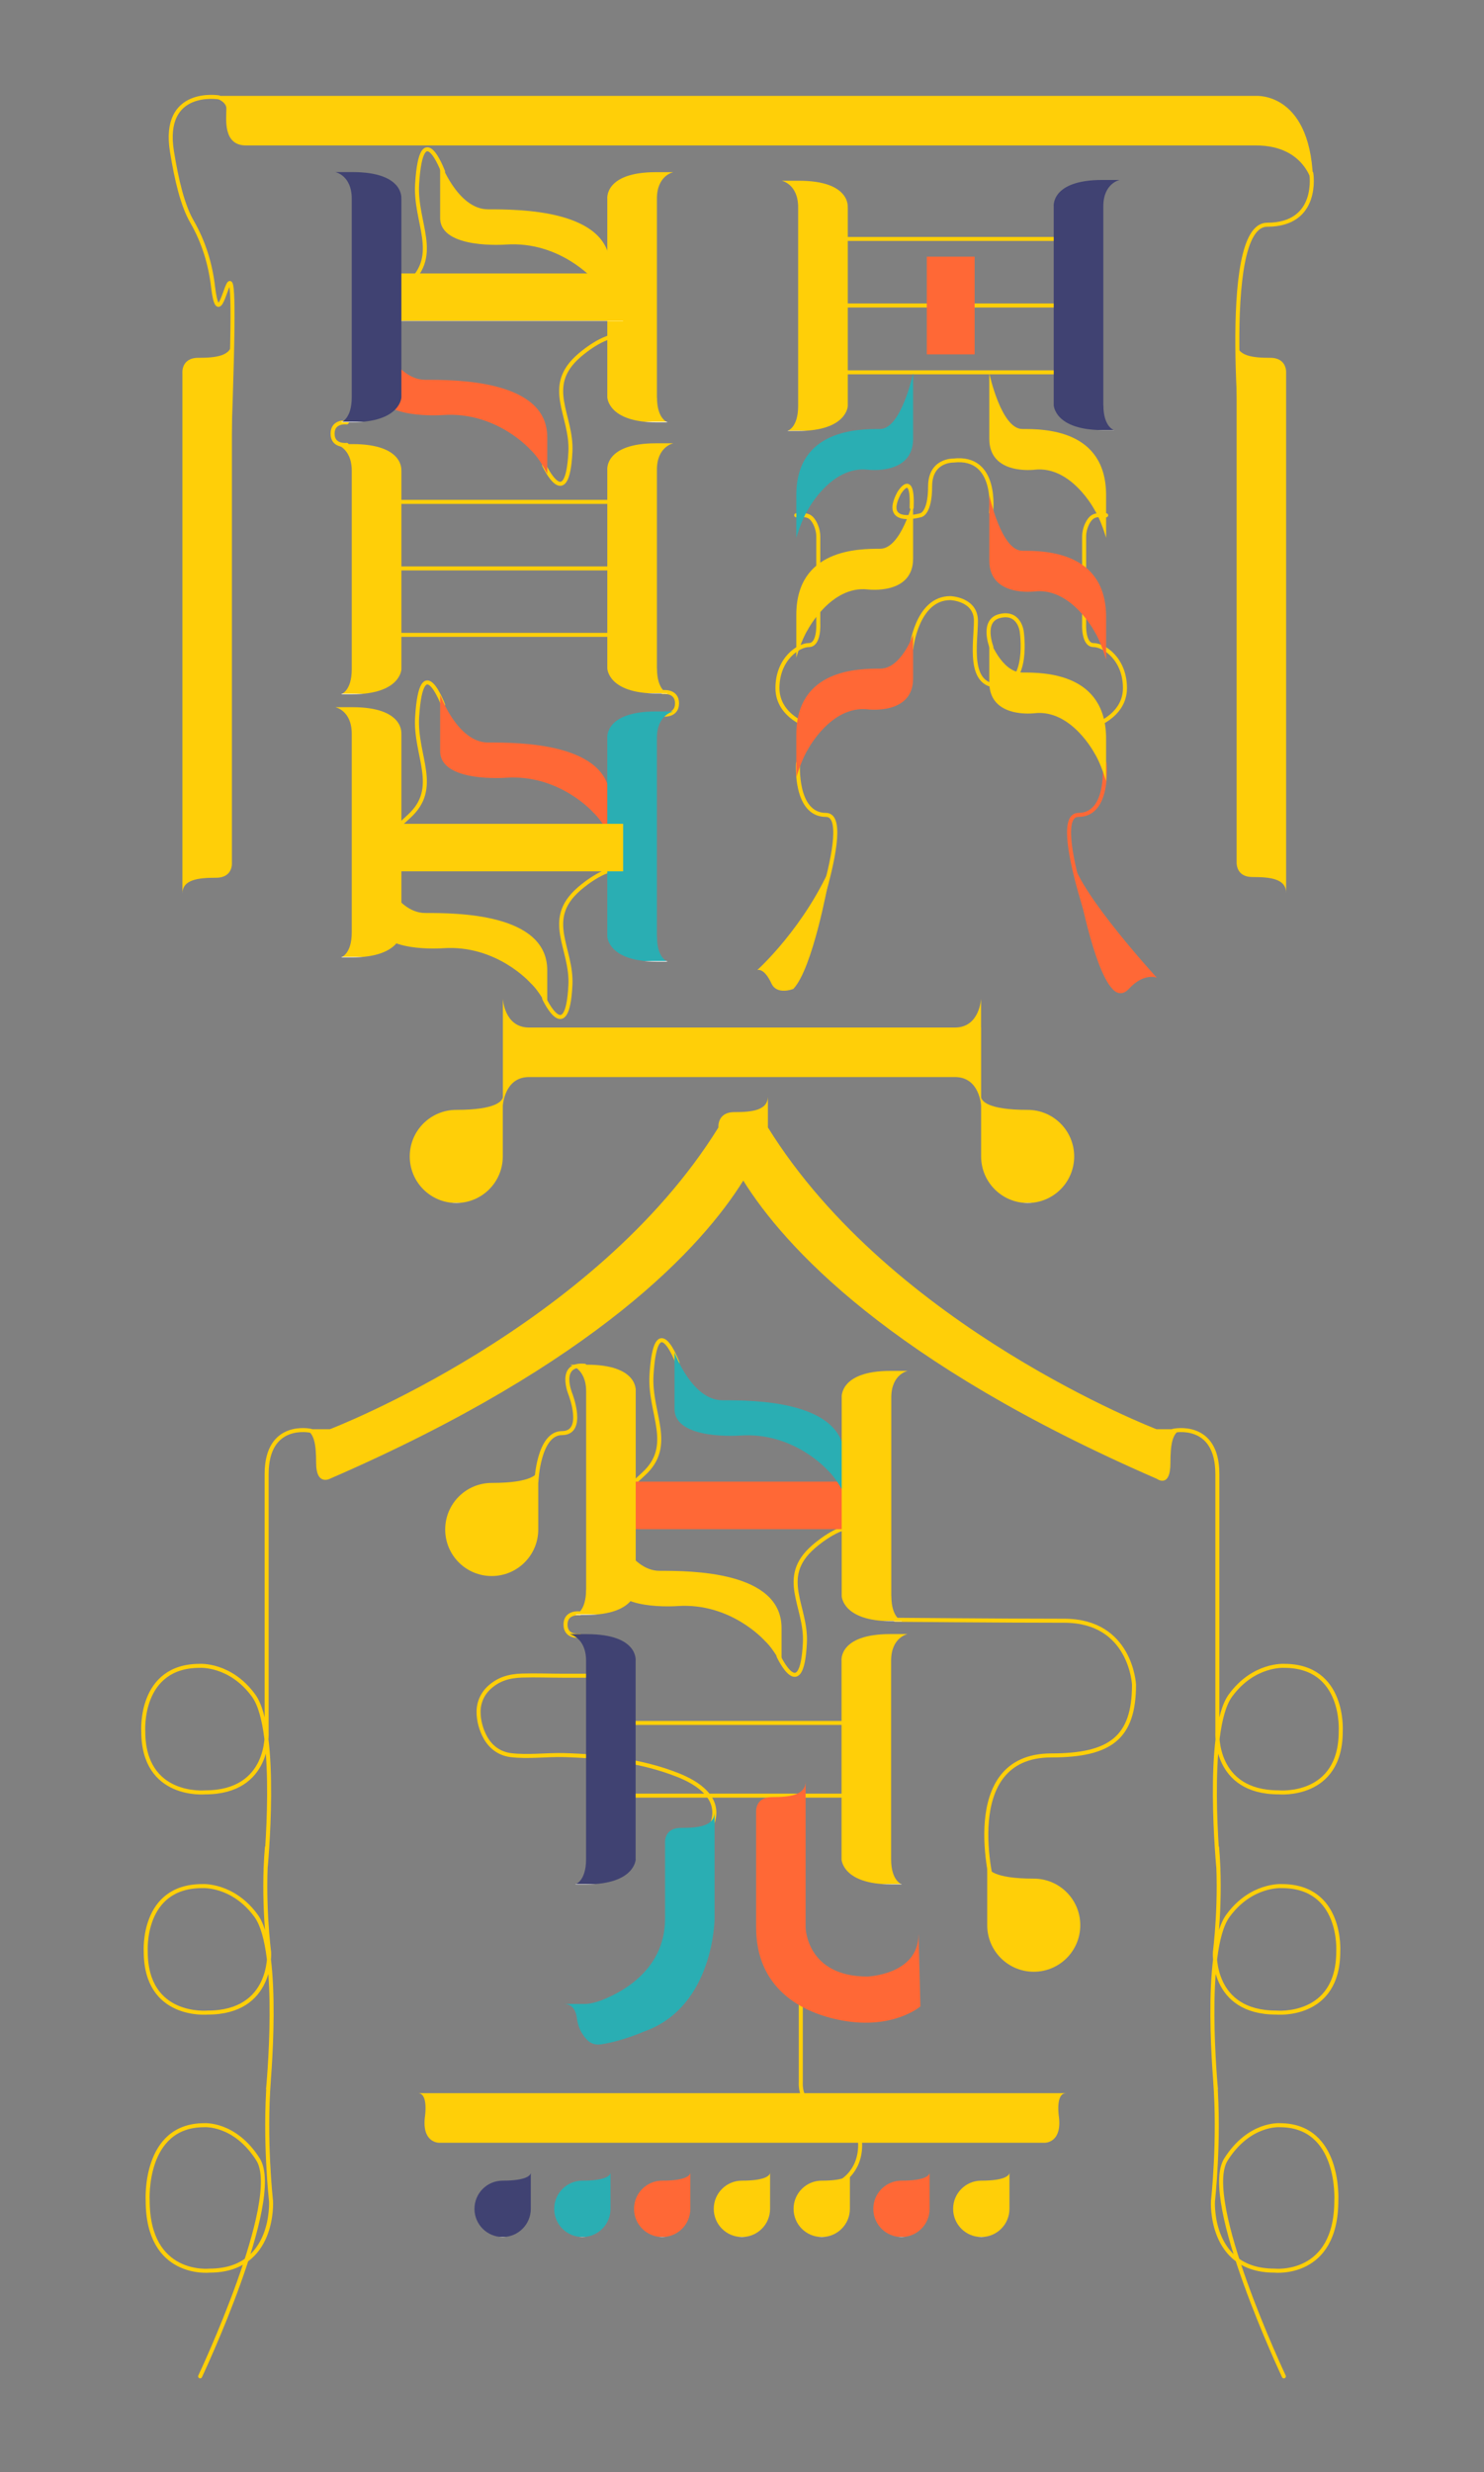 <?xml version="1.0" encoding="UTF-8"?>
<svg id="mid02" xmlns="http://www.w3.org/2000/svg" viewBox="0 0 185 308">
  <rect x="0" y="0" width="185" height="308" fill="#808080" stroke="none"/>
  <defs>
    <style>
      <!-- .color-4 {
        fill: #ffcf08;
      }
      .color-1 {
        fill: #ff6836;
      }
      .color-3 {
        fill: #404272;
      }
      .color-2 {
        fill: #2aaeb3;
      }
      .cls-5 {
        stroke: #ff6836;
      }
      .cls-5, .stroke-width stroke-linecap stroke-color-4 {
        stroke-linecap: round;
        stroke-linejoin: round;
      }
      .cls-5, .stroke-width stroke-linecap stroke-color-4, .cls-7 {
        fill: none;
        stroke-width: .5px;
      }
      .stroke-width stroke-linecap stroke-color-4, .cls-7 {
        stroke: #ffcf08;
      }
      .cls-7 {
        stroke-miterlimit: 10;
      } -->

      .stroke-width {
        stroke-width: .5px;
      }

      .stroke-linecap{
        stroke-linecap: round;
      }

      .stroke-color-1 {
        stroke: #ff6836;
      }

      .stroke-color-2 {
        stroke: #2aaeb3;
      }

      .stroke-color-3 {
        stroke: #404272;
      }

      .stroke-color-4 {
        stroke: #ffcf08;
      }
    </style>
    <linearGradient id="color-1" gradientTransform="rotate(90)">
      <stop offset="0%" stop-color="#ff6836" />
      <stop offset="100%" stop-color="#ff6836" />
      <stop offset="100%" stop-color="white" />
    </linearGradient>
    <linearGradient id="color-2" gradientTransform="rotate(90)">
      <stop offset="0%" stop-color="#2aaeb3" />
      <stop offset="100%" stop-color="#2aaeb3" />
      <stop offset="100%" stop-color="white" />
    </linearGradient>
    <linearGradient id="color-3" gradientTransform="rotate(90)">
      <stop offset="0%" stop-color="#404272" />
      <stop offset="100%" stop-color="#404272" />
      <stop offset="100%" stop-color="white" />
    </linearGradient>
    <linearGradient id="color-4" gradientTransform="rotate(90)">
      <stop offset="0%" stop-color="#ffcf08" />
      <stop offset="100%" stop-color="#ffcf08" />
      <stop offset="100%" stop-color="white" />
    </linearGradient>
  </defs>
  <path class="stroke-width stroke-linecap stroke-color-4" d="m88.86,227.02c.97-3.07-1.92-4.91-4.39-5.88-4.47-1.76-9.36-2.33-14.14-2.47-2.18-.06-4.52.27-6.68,0-1.37-.18-2.45-.97-3.12-2.15-.54-.95-.87-2.14-.87-3.23,0-1.18.48-2.27,1.37-3.07,1.18-1.06,2.49-1.41,4.06-1.46,1.74-.05,3.51.02,5.24.02h5.02" fill="none"/>
  <path class="stroke-width stroke-linecap stroke-color-4" d="m103.83,246.06c-1.76-.1-2.32.05-2.82.4-.59.41-1.18,1.32-1.18,2.2v10.71s-.21,2.59,1.7,2.59,5.7,1.72,5.7,5.27-2.63,4.73-2.63,4.73" fill="none"/>
  <path class="stroke-width stroke-linecap stroke-color-4" d="m160.05,296.07s-10.39-22.01-7.22-27.02c2.9-4.58,6.72-4.27,6.72-4.27,7.58,0,7.04,9.38,7.04,9.38,0,9.59-7.73,8.74-7.73,8.74-8.15,0-7.65-8.65-7.65-8.65,0,0,.86-7.55.27-15.12l.11,1.22s-1.69-17.3,1.48-21.65c2.9-3.98,6.72-3.71,6.72-3.71,7.58,0,7.04,8.16,7.04,8.16,0,8.34-7.73,7.6-7.73,7.6-8.15,0-7.65-7.52-7.65-7.52,0,0,.86-6.57.27-13.15l.18,2.83s-1.69-17.3,1.48-21.65c2.9-3.98,6.72-3.71,6.72-3.71,7.58,0,7.04,8.16,7.04,8.16,0,8.34-7.73,7.6-7.73,7.6-8.15,0-7.65-7.52-7.65-7.52v-32.13c0-6.61-5.49-5.4-5.49-5.4" fill="none"/>
  <path class="stroke-width stroke-linecap stroke-color-4" d="m24.95,296.07s10.39-22.01,7.22-27.02c-2.9-4.58-6.72-4.27-6.72-4.27-7.58,0-7.04,9.38-7.04,9.38,0,9.59,7.73,8.74,7.73,8.74,8.15,0,7.65-8.65,7.65-8.65,0,0-.86-7.55-.27-15.12l-.11,1.22s1.69-17.3-1.48-21.65c-2.9-3.98-6.72-3.71-6.72-3.71-7.58,0-7.04,8.16-7.04,8.16,0,8.34,7.73,7.6,7.73,7.6,8.15,0,7.65-7.52,7.65-7.52,0,0-.86-6.57-.27-13.15l-.18,2.83s1.69-17.3-1.48-21.65c-2.9-3.98-6.72-3.71-6.72-3.71-7.58,0-7.04,8.16-7.04,8.16,0,8.34,7.73,7.6,7.73,7.6,8.15,0,7.65-7.52,7.65-7.52v-32.13c0-6.61,5.49-5.4,5.49-5.4" fill="none"/>
  <path class="stroke-width stroke-linecap stroke-color-4" d="m123.79,235.14s-4.47-16.43,7.27-16.43c7.41,0,10.31-2.24,10.31-8.83,0,0-.38-7.95-8.69-7.95-7.31,0-21.08-.12-21.08-.12" fill="none"/>
  <path class="stroke-width stroke-linecap stroke-color-4" d="m66.87,184.57s.25-6.02,3.19-6.02,1.05-4.85,1.05-4.85c0,0-1.61-3.86,1.77-3.54" fill="none"/>
  <path class="stroke-width stroke-linecap stroke-color-4" d="m78.19,214.66h27.78" fill="none"/>
  <path class="stroke-width stroke-linecap stroke-color-4" d="m78.19,223.72h27.78" fill="none"/>
  <path class="stroke-width stroke-linecap stroke-color-4" d="m84.45,169.75s-2.69-7.17-3.23,1.54c-.3,4.84,2.95,8.82-1.05,12.41l-2.39,2.2s-.31,1.08-1.54.88" fill="none"/>
  <path class="stroke-width stroke-linecap stroke-color-4" d="m97.06,206.35s2.89,6.2,3.28-1.67c.23-4.56-3.33-8.09,1.02-11.92,0,0,2.67-2.42,4.76-2.52" fill="none"/>
  <path class="stroke-width stroke-linecap stroke-color-4" d="m155.12,58.32s-3.26-30.32,2.84-30.32c6.58,0,5.51-6.42,5.51-6.42" fill="none"/>
  <path class="stroke-width stroke-linecap stroke-color-4" d="m27.27,12.13s-7.13-1.18-5.83,6.77c.58,3.56,1.32,6.7,2.51,8.75,1.43,2.48,2.28,5.24,2.61,8.08,1.15,9.7,3.38-17.45,1.98,20.5" fill="none"/>
  <path class="stroke-width stroke-linecap stroke-color-4" d="m137.9,64.2c-1.21-.1-1.59.05-1.94.41-.4.42-.81,1.34-.81,2.23v10.9s-.14,2.63,1.17,2.63,3.92,1.74,3.92,5.36-4.11,4.8-4.11,4.8" fill="none"/>
  <path class="stroke-width stroke-linecap stroke-color-4" d="m99.26,64.2c1.21-.1,1.59.05,1.94.41.4.42.81,1.34.81,2.23v10.9s.14,2.63-1.17,2.63-3.92,1.74-3.92,5.36,4.11,4.8,4.11,4.8" fill="none"/>
  <path class="stroke-width stroke-linecap stroke-color-4" d="m55.23,21.37s-2.69-7.17-3.23,1.54c-.3,4.84,2.95,8.82-1.05,12.41l-2.39,2.2s-.31,1.08-1.54.88" fill="none"/>
  <path class="stroke-width stroke-linecap stroke-color-4" d="m67.83,57.96s2.89,6.2,3.28-1.67c.23-4.56-3.33-8.09,1.02-11.92,0,0,2.67-2.42,4.76-2.52" fill="none"/>
  <path class="stroke-width stroke-linecap stroke-color-4" d="m55.23,87.8s-2.69-7.17-3.23,1.54c-.3,4.84,2.95,8.82-1.05,12.41l-2.39,2.2s-.31,1.08-1.54.88" fill="none"/>
  <path class="stroke-width stroke-linecap stroke-color-4" d="m67.83,124.39s2.89,6.2,3.28-1.67c.23-4.56-3.33-8.09,1.02-11.92,0,0,2.67-2.42,4.76-2.52" fill="none"/>
  <path class="stroke-width stroke-linecap stroke-color-4" d="m48.98,62.53h27.78" fill="none"/>
  <path class="stroke-width stroke-linecap stroke-color-4" d="m49.86,79.1h27.78" fill="none"/>
  <path class="stroke-width stroke-linecap stroke-color-4" d="m49.86,70.82h27.78" fill="none"/>
  <path class="stroke-width stroke-linecap stroke-color-4" d="m104.63,29.77h27.78" fill="none"/>
  <path class="stroke-width stroke-linecap stroke-color-4" d="m82.63,89.03s1.77.23,1.77-1.4-1.77-1.4-1.77-1.4" fill="none"/>
  <path class="stroke-width stroke-linecap stroke-color-4" d="m104.63,46.39h27.78" fill="none"/>
  <path class="stroke-width stroke-linecap stroke-color-4" d="m104.63,38.06h27.78" fill="none"/>
  <path class="stroke-width stroke-linecap stroke-color-4" d="m123.55,63.84s.91-7.1-4.69-6.46c0,0-2.91-.1-2.91,3.23s-1.13,3.57-1.13,3.57c0,0-4.97,1.47-2.74-2.74,0,0,1.76-2.98,1.57,1.8" fill="none"/>
  <path class="stroke-width stroke-linecap stroke-color-4" d="m99.48,95.11s-.42,6.42,3.49,6.42-3.33,19.01-3.33,19.01" fill="none"/>
  <path class="stroke-width stroke-linecap stroke-color-4" d="m113.6,80.81s.67-6.29,4.87-6.29c0,0,3.19.1,3.19,2.83s-1.11,8.1,2.81,8.1,2.9-6.79,2.9-6.79c0,0-.3-2.54-2.77-1.9-2.29.59-1.01,3.84-1.01,3.84" fill="none"/>
  <path class="stroke-width stroke-linecap stroke-color-1" d="m137.7,95.11s.64,6.42-3.27,6.42,3.33,19.01,3.33,19.01" fill="none"/>
  <path class="color-1" d="m134.33,109.95s1.93,10.72,4.35,13.26c0,0,.93,1.2,2.04,0,1.91-2.08,3.5-1.39,3.5-1.39,0,0-9.42-10.23-10.53-14.62l.64,2.74Z" fill="url(#color-1)"/>
  <path class="color-1" d="m114.5,241.03c0,5-6.36,5.23-6.36,5.23-7.63,0-7.71-6.12-7.71-6.12v-18.22c0,1.78-2.02,1.98-4.19,1.98-1.96,0-1.99,1.54-1.98,1.85v14.38h0c0,7.59,5.61,10.68,10.76,11.61,6.37,1.15,9.72-1.76,9.72-1.76l-.23-8.95h0Z" fill="url(#color-1)"/>
  <path class="color-1" d="m77.28,190.52h29.62v-5.92h-29.62v5.92Z" fill="url(#color-1)"/>
  <path class="color-1" d="m123.33,61.69s1.48,6.93,4.11,6.93,10.45,0,10.45,8.25v5.31s-.63-2.2-1.43-3.47c0,0-2.89-5.53-7.48-5.02,0,0-5.65.73-5.65-3.84v-8.19h0Z" fill="url(#color-1)"/>
  <path class="color-1" d="m113.83,79.09s-1.48,4.22-4.11,4.22-10.45,0-10.45,8.25v5.31s.63-2.2,1.43-3.47c0,0,2.89-5.53,7.48-5.02,0,0,5.65.73,5.65-3.84v-5.47Z" fill="url(#color-1)"/>
  <path class="color-1" d="m54.86,86.53s2.15,5.98,5.98,5.98,15.21,0,15.21,7.13v4.58s-.91-1.9-2.09-2.99c0,0-4.2-4.78-10.88-4.33,0,0-8.21.64-8.21-3.31v-7.06h0Z" fill="url(#color-1)"/>
  <path class="color-1" d="m115.54,44.15h5.96v-12.17h-5.96v12.17Z" fill="url(#color-1)"/>
  <path class="color-1" d="m47.03,41.34s2.15,5.98,5.98,5.98,15.21,0,15.21,7.13v4.58s-.91-1.9-2.09-2.99c0,0-4.2-4.78-10.88-4.33,0,0-8.21.64-8.21-3.31v-7.06h0Z" fill="url(#color-1)"/>
  <path class="color-1" d="m82.55,278.71c1.94,0,3.51-1.57,3.51-3.51v-4.47c-.04.25-.43.96-3.51.96-1.94,0-3.51,1.57-3.51,3.51s1.57,3.51,3.51,3.51Z" fill="url(#color-1)"/>
  <path class="color-1" d="m112.38,278.71c1.94,0,3.51-1.57,3.51-3.51v-4.47c-.04.25-.43.96-3.51.96-1.94,0-3.51,1.57-3.51,3.51s1.57,3.51,3.51,3.51Z" fill="url(#color-1)"/>
  <path class="color-2" d="m72.6,278.71c1.94,0,3.51-1.57,3.51-3.51v-4.47c-.04.25-.43.96-3.51.96-1.94,0-3.51,1.57-3.51,3.51s1.57,3.51,3.51,3.51Z" fill="url(#color-2)"/>
  <path class="color-2" d="m89.08,229.65v-3.89c0,1.78-2.02,1.98-4.19,1.98s-1.98,1.87-1.98,1.91v9.38c0,6.77-6.05,9.51-8.22,10.29-.44.16-1.21.35-1.67.35h-2.74c1.24,0,1.55,1.1,1.63,1.73.09.7.3,1.39.67,1.96.48.74,1.08,1.53,2.37,1.34,2.59-.38,5.39-1.61,5.39-1.61,8.69-3.1,8.74-14.05,8.74-14.05v-9.38h0Z" fill="url(#color-2)"/>
  <path class="color-2" d="m84.08,168.48s2.15,5.98,5.98,5.98,15.21,0,15.21,7.13v4.58s-.91-1.9-2.09-2.99c0,0-4.2-4.78-10.88-4.33,0,0-8.21.64-8.21-3.31v-7.06h0Z" fill="url(#color-2)"/>
  <path class="color-2" d="m113.83,46.52s-1.48,6.93-4.11,6.93-10.45,0-10.45,8.25v5.31s.63-2.2,1.43-3.47c0,0,2.89-5.53,7.48-5.02,0,0,5.65.73,5.65-3.84v-8.19h0Z" fill="url(#color-2)"/>
  <path class="color-2" d="m81.89,116.69v-24.74c0-2.92,2.05-3.31,2.05-3.31h-2.15c-6.48,0-6.08,3.32-6.08,3.32v24.73s.07,3.12,6.17,3.12h1.36s-1.34-.37-1.34-3.12h0Z" fill="url(#color-2)"/>
  <path class="stroke-width stroke-linecap stroke-color-4" d="m43.23,52.63s-1.77-.23-1.77,1.4,1.77,1.4,1.77,1.4" fill="none"/>
  <path class="stroke-width stroke-linecap stroke-color-4" d="m72.27,201.01s-1.77-.23-1.77,1.4,1.77,1.4,1.77,1.4" fill="none"/>
  <path class="color-4" d="m103.25,109.95s-1.93,10.72-4.35,13.26c0,0-2.02.82-2.72-.66-.97-2.08-1.79-1.68-1.79-1.68,0,0,6.05-5.4,9.5-13.67l-.64,2.74h0Z" fill="url(#color-4)"/>
  <path class="color-4" d="m92.49,278.71c1.94,0,3.51-1.57,3.51-3.51v-4.47c-.04.25-.43.96-3.51.96-1.94,0-3.51,1.57-3.51,3.51s1.57,3.51,3.51,3.51Z" fill="url(#color-4)"/>
  <path class="color-4" d="m102.44,278.71c1.94,0,3.51-1.57,3.51-3.51v-4.47c-.04.25-.43.96-3.51.96-1.94,0-3.51,1.57-3.51,3.51s1.57,3.51,3.51,3.51Z" fill="url(#color-4)"/>
  <path class="color-4" d="m122.33,278.71c1.94,0,3.51-1.57,3.51-3.51v-4.47c-.04.25-.43.96-3.51.96-1.94,0-3.51,1.57-3.51,3.51s1.57,3.51,3.51,3.51Z" fill="url(#color-4)"/>
  <path class="color-4" d="m132.88,260.79H54.75s-2.65,0-2.65,0c1.34,0,.87,2.96.87,2.96-.37,3.09,1.54,3.21,1.76,3.22h75.5s2.17.06,1.78-3.21c0,0-.47-2.96.87-2.96Z" fill="url(#color-4)"/>
  <path class="color-4" d="m128.87,245.66c-3.2,0-5.8-2.59-5.8-5.8v-7.38c.06.42.7,1.58,5.8,1.58,3.2,0,5.8,2.59,5.8,5.8s-2.59,5.8-5.8,5.8h0Z" fill="url(#color-4)"/>
  <path class="color-4" d="m111.09,231.65v-24.74c0-2.93,2.05-3.32,2.05-3.32h-2.15c-6.48,0-6.08,3.32-6.08,3.32v24.74s.09,3.12,6.17,3.12h1.36s-1.35-.37-1.35-3.12Z" fill="url(#color-4)"/>
  <path class="color-4" d="m61.3,196.36c3.2,0,5.8-2.59,5.8-5.8v-7.38c-.06.42-.7,1.58-5.8,1.58-3.2,0-5.8,2.59-5.8,5.8s2.59,5.8,5.8,5.8h0Z" fill="url(#color-4)"/>
  <path class="color-4" d="m111.11,198.85v-24.73c0-2.93,2.05-3.32,2.05-3.32h-2.15c-6.36,0-6.09,3.29-6.08,3.32v24.74s.09,3.12,6.17,3.12h1.36s-1.34-.37-1.34-3.12h0Z" fill="url(#color-4)"/>
  <path class="color-4" d="m76.24,189.73s2.15,5.98,5.98,5.98,15.21,0,15.21,7.13v4.58s-.91-1.9-2.09-2.99c0,0-4.2-4.78-10.88-4.33,0,0-8.21.64-8.21-3.31v-7.06h0Z" fill="url(#color-4)"/>
  <path class="color-4" d="m73.17,170.03h-2.15s2.05.39,2.05,3.32v24.73h-.01c0,2.75-1.34,3.12-1.34,3.12h1.36c6.08,0,6.17-3.09,6.17-3.12h0v-24.74c.01-.1.3-3.31-6.08-3.31Z" fill="url(#color-4)"/>
  <path class="color-4" d="m144.18,178.07s-32.96-12.63-48.45-37.6v-3.89c0,1.78-2.02,1.98-4.19,1.98s-1.98,1.91-1.98,1.91h0c-15.48,24.96-48.42,37.6-48.45,37.6h-3.48c1.6,0,1.78,2.02,1.78,4.19,0,2.89,1.71,1.98,1.71,1.98,33.31-14.45,46.46-29,51.54-37.15,5.08,8.15,18.23,22.69,51.54,37.15h0s1.71,1.28,1.71-1.98c0-2.18.18-4.19,1.78-4.19h-3.49Z" fill="url(#color-4)"/>
  <path class="color-4" d="m56.88,149.88c3.2,0,5.8-2.59,5.8-5.8v-7.38c-.06.42-.7,1.58-5.8,1.58-3.2,0-5.8,2.59-5.8,5.8s2.59,5.8,5.8,5.8h0Z" fill="url(#color-4)"/>
  <path class="color-4" d="m128.11,149.88c-3.2,0-5.8-2.59-5.8-5.8v-7.38c.06.42.7,1.58,5.8,1.58,3.2,0,5.8,2.59,5.8,5.8s-2.59,5.8-5.8,5.8h0Z" fill="url(#color-4)"/>
  <path class="color-4" d="m122.3,128.02v-3.6s-.15,3.53-3.16,3.6h-53.29c-3.01-.08-3.16-3.6-3.16-3.6v3.6h0v6.16h0v3.61s.15-3.54,3.18-3.6h53.26c3.03.06,3.18,3.6,3.18,3.6v-9.78h0Z" fill="url(#color-4)"/>
  <path class="color-4" d="m28.91,46.49v-3.89c0,1.78-2.02,1.98-4.19,1.98s-1.98,1.91-1.98,1.91v64.85c0-1.78,2.02-1.98,4.19-1.98s1.98-1.89,1.98-1.91v-60.95Z" fill="url(#color-4)"/>
  <path class="color-4" d="m154.16,46.49v60.95c0,.36.08,1.83,1.98,1.83,2.18,0,4.19.2,4.19,1.98V46.5s.19-1.92-1.98-1.92-4.19-.2-4.19-1.98v3.89" fill="url(#color-4)"/>
  <path class="color-4" d="m123.33,46.52s1.48,6.93,4.11,6.93,10.45,0,10.45,8.25v5.31s-.63-2.2-1.43-3.47c0,0-2.89-5.53-7.48-5.02,0,0-5.65.73-5.65-3.84v-8.19h0Z" fill="url(#color-4)"/>
  <path class="color-4" d="m123.33,79.57s1.48,4.22,4.11,4.22,10.45,0,10.45,8.25v5.31s-.63-2.2-1.43-3.47c0,0-2.89-5.53-7.48-5.02,0,0-5.65.73-5.65-3.84v-5.47Z" fill="url(#color-4)"/>
  <path class="color-4" d="m113.83,62.35s-1.48,6.02-4.11,6.02-10.45,0-10.45,8.25v5.31s.63-2.2,1.43-3.47c0,0,2.89-5.53,7.48-5.02,0,0,5.65.73,5.65-3.84v-7.28h0Z" fill="url(#color-4)"/>
  <path class="color-4" d="m47.03,107.77s2.15,5.98,5.98,5.98,15.21,0,15.21,7.13v4.58s-.91-1.9-2.09-2.99c0,0-4.2-4.78-10.88-4.33,0,0-8.21.64-8.21-3.31v-7.06h0Z" fill="url(#color-4)"/>
  <path class="color-4" d="m48.06,108.56h29.62v-5.92h-29.62v5.92Z" fill="url(#color-4)"/>
  <path class="color-4" d="m50.03,91.43s.4-3.32-6.08-3.32h-2.15s2.05.39,2.05,3.32v24.73c0,2.75-1.34,3.12-1.34,3.12h1.36c6.1,0,6.17-3.12,6.17-3.12v-24.73h0Z" fill="url(#color-4)"/>
  <path class="color-4" d="m81.89,83.28v-24.74c0-2.92,2.05-3.31,2.05-3.31h-2.15c-6.48,0-6.08,3.32-6.08,3.32v24.73s.07,3.12,6.17,3.12h1.36s-1.34-.37-1.34-3.12h0Z" fill="url(#color-4)"/>
  <path class="color-4" d="m50.03,58.65s.4-3.32-6.08-3.32h-2.15s2.05.39,2.05,3.32v24.73c0,2.75-1.34,3.12-1.34,3.12h1.36c6.1,0,6.17-3.12,6.17-3.12v-24.73h0Z" fill="url(#color-4)"/>
  <path class="color-4" d="m105.68,25.84s.4-3.32-6.08-3.32h-2.15s2.05.39,2.05,3.32v24.73c0,2.75-1.34,3.12-1.34,3.12h1.36c6.1,0,6.17-3.12,6.17-3.12v-24.73h0Z" fill="url(#color-4)"/>
  <path class="color-4" d="m81.89,49.5v-24.74c0-2.92,2.05-3.31,2.05-3.31h-2.15c-6.48,0-6.08,3.32-6.08,3.32v24.73s.07,3.12,6.17,3.12h1.36s-1.34-.37-1.34-3.12h0Z" fill="url(#color-4)"/>
  <path class="color-4" d="m48.06,39.99h29.62v-5.92h-29.62v5.92Z" fill="url(#color-4)"/>
  <path class="color-4" d="m54.86,20.1s2.15,5.98,5.98,5.98,15.21,0,15.21,7.13v4.58s-.91-1.9-2.09-2.99c0,0-4.2-4.78-10.88-4.33,0,0-8.21.64-8.21-3.31v-7.06h0Z" fill="url(#color-4)"/>
  <path class="color-4" d="m156.56,11.95H25.82s2.4.34,2.4,1.57-.47,4.6,2.44,4.6h125.9c6.43,0,7.14,5.15,7.14,5.15,0-11.89-7.14-11.32-7.14-11.32h0Z" fill="url(#color-4)"/>
  <path class="color-3" d="m79.24,231.65v-24.73s.4-3.32-6.08-3.32h-2.15s2.05.39,2.05,3.31v24.74c0,2.75-1.34,3.12-1.34,3.12h1.36c6.1,0,6.17-3.12,6.17-3.12h0Z" fill="url(#color-3)"/>
  <path class="color-3" d="m137.54,50.47v-24.74c0-2.92,2.05-3.31,2.05-3.31h-2.15c-6.48,0-6.08,3.32-6.08,3.32v24.73s.07,3.12,6.17,3.12h1.36s-1.34-.37-1.34-3.12h0Z" fill="url(#color-3)"/>
  <path class="color-3" d="m50.03,24.76s.4-3.32-6.08-3.32h-2.15s2.05.39,2.05,3.32v24.73c0,2.75-1.34,3.12-1.34,3.12h1.36c6.1,0,6.17-3.12,6.17-3.12v-24.73h0Z" fill="url(#color-3)"/>
  <path class="color-3" d="m62.66,278.71c1.94,0,3.51-1.57,3.51-3.51v-4.47c-.04.25-.43.96-3.51.96-1.94,0-3.51,1.57-3.51,3.51s1.57,3.51,3.51,3.51Z" fill="url(#color-3)"/>
</svg>